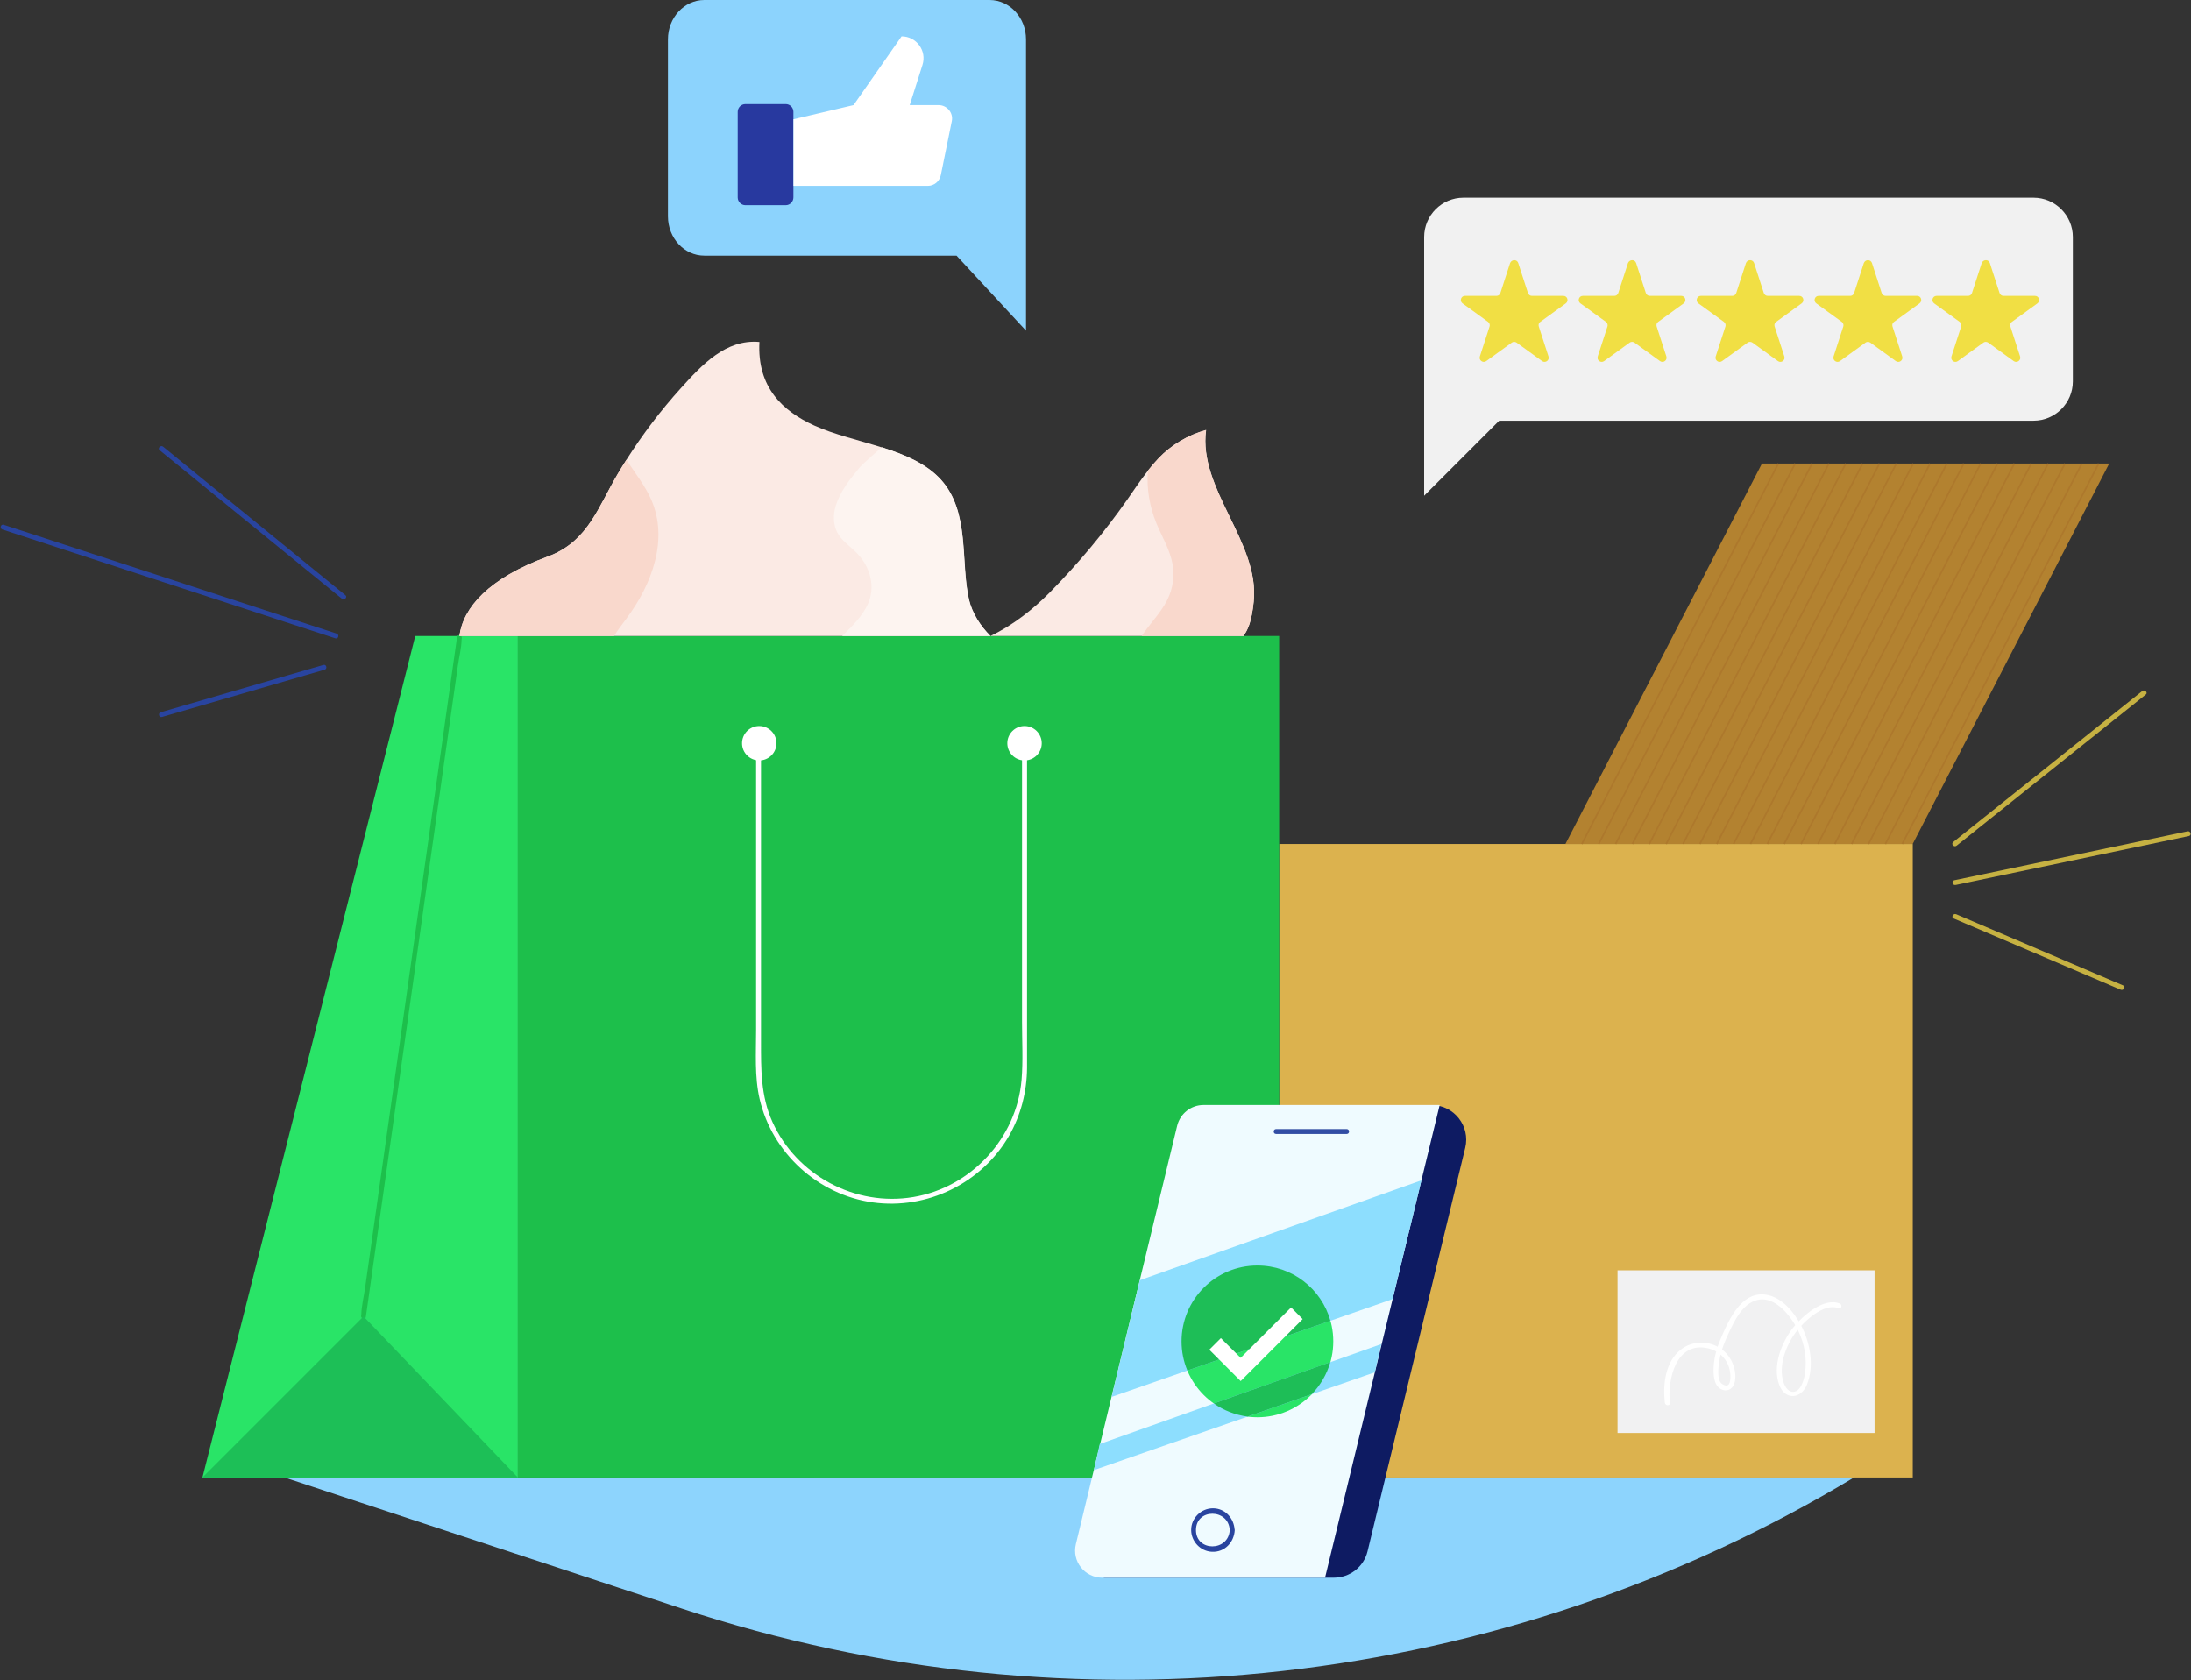 <?xml version="1.0" encoding="UTF-8"?>
<svg width="100%" height="100%" viewBox="0 0 2368 1816" version="1.1" xmlns="http://www.w3.org/2000/svg" xmlns:xlink="http://www.w3.org/1999/xlink">
    <rect x="0" y="0" width="2368" height="1816" fill="#333333" stroke="none"/>
    <!-- Generator: Sketch 49.3 (51167) - http://www.bohemiancoding.com/sketch -->
    <title>ecommerce_illu</title>
    <desc>Created with Sketch.</desc>
    <defs></defs>
    <g id="Page-1" stroke="none" stroke-width="1" fill="none" fill-rule="evenodd">
        <g id="ecommerce_illu" fill-rule="nonzero">
            <path d="M2004.8,1596.3 C1623.1,1826.2 1160.1,1878.2 737,1738.6 L307.2,1596.8 L2004.8,1596.3 Z" id="Shape" fill="#8DD4FD"></path>
            <rect id="Rectangle-path" fill="#DCB24E" x="1382.6" y="912.2" width="684.7" height="684.7"></rect>
            <polygon id="Shape" fill="#B38230" points="1904.3 501 2279.6 501 2067.2 912.2 1691.9 912.2"></polygon>
            <g id="Group" transform="translate(559, 687)" fill="#1DBF4B">
                <rect id="Rectangle-path" x="0.7" y="0.4" width="822.8" height="909.5"></rect>
            </g>
            <polygon id="Shape" fill="#29E467" points="559.7 687.4 559.7 1596.9 218.8 1596.9 448.8 687.4"></polygon>
            <rect id="Rectangle-path" fill="#F1F1F2" x="1748.2" y="1373" width="277.8" height="175.8"></rect>
            <path d="M494,688.5 C490.6,712.8 487.1,737.1 483.7,761.3 C475.5,819.6 467.2,878 459,936.3 C449,1007.2 439,1078.1 429,1148.9 C420.4,1209.7 411.8,1270.5 403.2,1331.3 C400.3,1351.5 397.5,1371.8 394.6,1392 C393.3,1401.3 390.7,1411.3 390.5,1420.8 C390.5,1421.2 390.4,1421.6 390.3,1422 C389.8,1425.3 394.9,1426.8 395.4,1423.4 C398.8,1399.1 402.3,1374.8 405.7,1350.6 C413.9,1292.3 422.2,1233.9 430.4,1175.6 C440.4,1104.7 450.4,1033.8 460.4,963 C469,902.2 477.6,841.4 486.2,780.6 C489.1,760.4 491.9,740.1 494.8,719.9 C496.1,710.6 498.7,700.6 498.9,691.1 C498.9,690.7 499,690.3 499.1,689.9 C499.6,686.5 494.5,685.1 494,688.5 Z" id="Shape" fill="#1DBF4B"></path>
            <circle id="Oval" fill="#FFFFFF" cx="820.6" cy="803.3" r="18.6"></circle>
            <circle id="Oval" fill="#FFFFFF" cx="1107.3" cy="803.3" r="18.6"></circle>
            <path d="M1104.6,801 C1104.6,861.7 1104.6,922.5 1104.6,983.2 C1104.6,1023.7 1104.6,1064.2 1104.6,1104.7 C1104.6,1125.3 1105.8,1146.5 1104.1,1167 C1098.8,1230.2 1049.6,1283.3 987.1,1293.8 C924.4,1304.4 860.9,1270.4 834.8,1212.5 C822.1,1184.3 822.5,1155.4 822.5,1125.5 C822.5,1088.6 822.5,1051.6 822.5,1014.7 C822.5,944.8 822.5,874.9 822.5,804.9 C822.5,803.5 822.5,802.2 822.5,800.8 C822.5,797.4 817.2,797.4 817.2,800.8 C817.2,863.9 817.2,927 817.2,990.1 C817.2,1031.1 817.2,1072.2 817.2,1113.2 C817.2,1137.8 815.4,1163.6 821,1187.8 C834.5,1246.1 884.1,1291.4 943.4,1299.6 C1002,1307.7 1061.1,1278.8 1090.6,1227.5 C1103.4,1205.2 1109.8,1179.9 1110,1154.2 C1110,1147.2 1110,1140.1 1110,1133.1 C1110,1096.8 1110,1060.4 1110,1024.1 C1110,951 1110,877.9 1110,804.9 C1110,803.5 1110,802.2 1110,800.8 C1109.9,797.6 1104.6,797.6 1104.6,801 Z" id="Shape" fill="#FFFFFF"></path>
            <path d="M1192.9,1705.2 L1316.8,1194.4 L1547.3,1194.4 C1571.5,1194.4 1589.3,1217.1 1583.6,1240.6 L1478,1676.8 C1473.9,1693.5 1458.9,1705.2 1441.7,1705.2 L1192.9,1705.2 Z" id="Shape" fill="#0E1B62"></path>
            <path d="M1108.9,42.5 L1108.9,357.4 L1033.8,276.3 L761.2,276.3 C739.5,276.3 721.9,257.3 721.9,233.8 L721.9,42.5 C721.9,19.1 739.5,0 761.2,0 L1069.5,0 C1091.3,0 1108.9,19.1 1108.9,42.5 Z" id="Shape" fill="#8CD3FD"></path>
            <path d="M2240.3,256.2 L2240.3,412.2 C2240.3,435.6 2221.3,454.7 2197.8,454.7 L1620.3,454.7 L1539.2,535.8 L1539.2,256.2 C1539.2,232.8 1558.2,213.7 1581.7,213.7 L2197.8,213.7 C2221.2,213.7 2240.3,232.8 2240.3,256.2 Z" id="Shape" fill="#F1F1F1"></path>
            <path d="M1070.5,687.4 L496.5,687.4 C500.7,656.4 528.2,625 591.8,601.6 C592.9,601.2 593.9,600.8 594.9,600.4 C595.4,600.2 595.9,600 596.4,599.8 C636,583 646.7,547.7 667.6,512.3 C670.6,507.2 673.8,502 677,497 C694.4,469.6 714.1,443.6 735.9,419.5 C758.3,394.8 784.2,366.3 820.8,369.6 C818.1,418.6 846,444.4 880,459.9 C901.6,469.7 927.9,475.6 952.8,483.5 C977.6,491.3 1001,501.1 1016.8,518.5 C1048.5,553.6 1037.7,607.2 1047.2,648.4 C1050.6,662.5 1059.5,676.7 1070.5,687.4 Z" id="Shape" fill="#FBEAE4"></path>
            <path d="M1355,650.2 C1352.8,671.8 1348.8,680.5 1343.9,687.4 L1070.4,687.4 C1094.4,676.1 1117,658.2 1134.9,640 C1165.8,608.6 1193.7,575.1 1218.4,539.9 C1225.7,529.4 1232.8,518.7 1240.8,508.6 C1244.5,503.9 1248.3,499.4 1252.5,495 C1265.7,481.2 1283.8,470.1 1303.6,464.7 C1294.7,528.3 1361.7,586.5 1355,650.2 Z" id="Shape" fill="#FBEAE4"></path>
            <path d="M1556,1194.3 L1300.8,1194.3 C1287.3,1194.3 1275.6,1203.5 1272.3,1216.6 L1162.8,1668.9 C1158.3,1687.4 1172.2,1705.2 1191.3,1705.2 L1432.1,1705.2 L1556,1194.3 Z" id="Shape" fill="#EFFBFF"></path>
            <path d="M1329.1,1653.7 C1327.8,1677.1 1292.6,1677.3 1292.6,1653.7 C1292.6,1630.1 1327.8,1630.3 1329.1,1653.7 C1329.3,1657.1 1334.6,1657.1 1334.4,1653.7 C1333.7,1640.9 1324.2,1630.2 1310.9,1630.2 C1298.1,1630.2 1287.3,1640.9 1287.4,1653.7 C1287.5,1666.1 1297.4,1676.6 1309.8,1677.2 C1323.6,1677.9 1333.8,1667 1334.5,1653.7 C1334.6,1650.3 1329.3,1650.3 1329.1,1653.7 Z" id="Shape" fill="#29449F"></path>
            <path d="M1379.2,1225.6 C1404.6,1225.6 1430.1,1225.6 1455.5,1225.6 C1458.9,1225.6 1458.9,1220.3 1455.5,1220.3 C1430.1,1220.3 1404.6,1220.3 1379.2,1220.3 C1375.8,1220.3 1375.7,1225.6 1379.2,1225.6 Z" id="Shape" fill="#324DA4"></path>
            <path d="M676.8,668.9 C672.4,674.8 667.6,681 663.7,687.4 L496.5,687.4 C500.7,656.4 528.2,625 591.8,601.6 C592.9,601.2 593.9,600.8 594.9,600.4 C595.4,600.2 595.9,600 596.4,599.8 C636,583 646.7,547.7 667.6,512.3 C670.6,507.2 673.8,502 677,497 C686.4,511.3 697.3,525 704,540.4 C722.4,582.7 705.2,630.9 676.8,668.9 Z" id="Shape" fill="#F9D8CC"></path>
            <path d="M938.1,652.6 C941.8,644 943.2,634.6 940.6,623.7 C938.4,614.2 933.3,605.2 926.1,597.8 C918.9,590.4 909.2,584.2 904.7,575.1 C900.3,566.1 900.5,555.8 903.3,546.5 C908,531.4 918.8,517.5 929.4,504.9 C932.3,501.4 953,483.4 953,483.4 C977.8,491.2 1001.2,501 1017,518.4 C1048.7,553.5 1037.9,607.1 1047.4,648.3 C1050.7,662.4 1059.6,676.6 1070.5,687.4 C1070.5,687.4 910.2,687.4 910.2,687.4 C921.7,676.2 932.5,665.3 938.1,652.6 Z" id="Shape" fill="#FDF4F0"></path>
            <path d="M1355,650.2 C1352.8,671.8 1348.8,680.5 1343.9,687.4 L1233.9,687.4 C1242.5,674.4 1254.6,662.4 1261.5,648.6 C1267.7,636.3 1269.7,622.4 1267.2,609.2 C1264.3,593.9 1255.8,580 1249.8,565.5 C1242.4,547.4 1239.1,527.8 1240.6,508.7 C1244.3,504 1248.1,499.5 1252.3,495.1 C1265.5,481.3 1283.6,470.2 1303.4,464.8 C1294.7,528.3 1361.7,586.5 1355,650.2 Z" id="Shape" fill="#F9D8CC"></path>
            <g id="Group" transform="translate(2110, 746)">
                <path d="M2.8,166.2 L207.2,2.9" id="Shape" fill="#4157C5"></path>
                <path d="M4.7,168 C64.3,120.4 124,72.7 183.6,25.1 C192.1,18.3 200.6,11.5 209.1,4.7 C211.8,2.6 208,-1.2 205.3,0.9 C145.7,48.5 86,96.2 26.4,143.8 C17.9,150.6 9.4,157.4 0.9,164.2 C-1.7,166.4 2.1,170.2 4.7,168 Z" id="Shape" fill="#C6B142"></path>
            </g>
            <g id="Group" transform="translate(2110, 898)">
                <path d="M2.8,56 L255,3.1" id="Shape" fill="#4157C5"></path>
                <path d="M3.6,58.5 C77.3,43 151,27.6 224.7,12.1 C235,9.9 245.4,7.8 255.7,5.6 C259,4.9 257.6,-0.2 254.3,0.5 C180.6,16 106.9,31.4 33.2,46.9 C22.9,49.1 12.5,51.2 2.2,53.4 C-1.2,54.1 0.2,59.2 3.6,58.5 Z" id="Shape" fill="#C6B142"></path>
            </g>
            <g id="Group" transform="translate(2110, 987)">
                <path d="M2.8,3.4 L183.3,80.4" id="Shape" fill="#4157C5"></path>
                <path d="M1.5,5.7 C54.1,28.1 106.7,50.6 159.3,73 C166.9,76.2 174.4,79.4 182,82.7 C185.1,84 187.8,79.5 184.7,78.1 C132.1,55.7 79.5,33.2 26.9,10.8 C19.3,7.6 11.8,4.4 4.2,1.1 C1.1,-0.2 -1.6,4.4 1.5,5.7 Z" id="Shape" fill="#C6B142"></path>
            </g>
            <path d="M1640.9,284.3 L1651.4,316.7 C1652,318.5 1653.7,319.8 1655.6,319.8 L1689.7,319.8 C1694,319.8 1695.8,325.3 1692.3,327.9 L1664.7,347.9 C1663.1,349 1662.5,351 1663.1,352.9 L1673.6,385.3 C1674.9,389.4 1670.2,392.8 1666.7,390.3 L1639.1,370.3 C1637.5,369.2 1635.4,369.2 1633.9,370.3 L1606.3,390.3 C1602.8,392.8 1598.1,389.4 1599.4,385.3 L1609.9,352.9 C1610.5,351.1 1609.8,349.1 1608.3,347.9 L1580.7,327.9 C1577.2,325.4 1579,319.8 1583.3,319.8 L1617.4,319.8 C1619.3,319.8 1621,318.6 1621.6,316.7 L1632.1,284.3 C1633.8,280.2 1639.6,280.2 1640.9,284.3 Z" id="Shape" fill="#F1DF44"></path>
            <path d="M1768.3,284.3 L1778.8,316.7 C1779.4,318.5 1781.1,319.8 1783,319.8 L1817.1,319.8 C1821.4,319.8 1823.2,325.3 1819.7,327.9 L1792.1,347.9 C1790.5,349 1789.9,351 1790.5,352.9 L1801,385.3 C1802.3,389.4 1797.6,392.8 1794.1,390.3 L1766.5,370.3 C1764.9,369.2 1762.8,369.2 1761.3,370.3 L1733.7,390.3 C1730.2,392.8 1725.5,389.4 1726.8,385.3 L1737.3,352.9 C1737.9,351.1 1737.2,349.1 1735.7,347.9 L1708.1,327.9 C1704.6,325.4 1706.4,319.8 1710.7,319.8 L1744.8,319.8 C1746.7,319.8 1748.4,318.6 1749,316.7 L1759.5,284.3 C1761.2,280.2 1767,280.2 1768.3,284.3 Z" id="Shape" fill="#F1DF44"></path>
            <path d="M1895.8,284.3 L1906.3,316.7 C1906.9,318.5 1908.6,319.8 1910.5,319.8 L1944.6,319.8 C1948.9,319.8 1950.7,325.3 1947.2,327.9 L1919.6,347.9 C1918,349 1917.4,351 1918,352.9 L1928.5,385.3 C1929.8,389.4 1925.1,392.8 1921.6,390.3 L1894,370.3 C1892.4,369.2 1890.3,369.2 1888.8,370.3 L1861.2,390.3 C1857.7,392.8 1853,389.4 1854.3,385.3 L1864.8,352.9 C1865.4,351.1 1864.7,349.1 1863.2,347.9 L1835.6,327.9 C1832.1,325.4 1833.9,319.8 1838.2,319.8 L1872.3,319.8 C1874.2,319.8 1875.9,318.6 1876.5,316.7 L1887,284.3 C1888.6,280.2 1894.4,280.2 1895.8,284.3 Z" id="Shape" fill="#F1DF44"></path>
            <path d="M2023.2,284.3 L2033.7,316.7 C2034.3,318.5 2036,319.8 2037.9,319.8 L2072,319.8 C2076.3,319.8 2078.1,325.3 2074.6,327.9 L2047,347.9 C2045.4,349 2044.8,351 2045.4,352.9 L2055.9,385.3 C2057.2,389.4 2052.5,392.8 2049,390.3 L2021.4,370.3 C2019.8,369.2 2017.7,369.2 2016.2,370.3 L1988.6,390.3 C1985.1,392.8 1980.4,389.4 1981.7,385.3 L1992.2,352.9 C1992.8,351.1 1992.1,349.1 1990.6,347.9 L1963,327.9 C1959.5,325.4 1961.3,319.8 1965.6,319.8 L1999.7,319.8 C2001.6,319.8 2003.3,318.6 2003.9,316.7 L2014.4,284.3 C2016,280.2 2021.8,280.2 2023.2,284.3 Z" id="Shape" fill="#F1DF44"></path>
            <path d="M2150.6,284.3 L2161.1,316.7 C2161.7,318.5 2163.4,319.8 2165.3,319.8 L2199.4,319.8 C2203.7,319.8 2205.5,325.3 2202,327.9 L2174.4,347.9 C2172.8,349 2172.2,351 2172.8,352.9 L2183.3,385.3 C2184.6,389.4 2179.9,392.8 2176.4,390.3 L2148.8,370.3 C2147.2,369.2 2145.1,369.2 2143.6,370.3 L2116,390.3 C2112.5,392.8 2107.8,389.4 2109.1,385.3 L2119.6,352.9 C2120.2,351.1 2119.5,349.1 2118,347.9 L2090.4,327.9 C2086.9,325.4 2088.7,319.8 2093,319.8 L2127.1,319.8 C2129,319.8 2130.7,318.6 2131.3,316.7 L2141.8,284.3 C2143.5,280.2 2149.3,280.2 2150.6,284.3 Z" id="Shape" fill="#F1DF44"></path>
            <path d="M373.3,643.3 C315.8,596.4 258.2,549.6 200.7,502.7 C192.6,496.1 184.4,489.5 176.3,482.8 C173.7,480.7 169.9,484.4 172.5,486.6 C230,533.5 287.6,580.3 345.1,627.2 C353.2,633.8 361.4,640.4 369.5,647.1 C372.2,649.2 375.9,645.4 373.3,643.3 Z" id="Shape" fill="#29449F"></path>
            <path d="M363.8,684.8 C323.4,671.6 283,658.4 242.6,645.2 C177.9,624 113.1,602.9 48.4,581.7 C33.6,576.9 18.8,572 4,567.2 C0.7,566.1 -0.6,571.3 2.6,572.3 C43,585.5 83.4,598.7 123.8,611.9 C188.5,633.1 253.3,654.2 318,675.4 C332.8,680.2 347.6,685.1 362.4,689.9 C365.7,691 367.1,685.9 363.8,684.8 Z" id="Shape" fill="#29449F"></path>
            <path d="M349.5,718.7 C298.2,733.6 247,748.5 195.7,763.4 C188.4,765.5 181,767.7 173.7,769.8 C170.4,770.8 171.8,775.9 175.1,774.9 C226.4,760 277.6,745.1 328.9,730.2 C336.2,728.1 343.6,725.9 350.9,723.8 C354.1,722.9 352.8,717.7 349.5,718.7 Z" id="Shape" fill="#29449F"></path>
            <path d="M857.5,120.9 L857.5,213.4 C857.5,218 853.8,221.8 849.1,221.8 L805.7,221.8 C801.1,221.8 797.3,218.1 797.3,213.4 L797.3,120.9 C797.3,116.3 801,112.5 805.7,112.5 L849.1,112.5 C853.8,112.5 857.5,116.2 857.5,120.9 Z" id="Shape" fill="#28399F"></path>
            <path d="M1028.7,130.9 L1016.8,189.4 C1015.4,196.1 1009.5,200.9 1002.7,200.9 L857.6,200.9 L857.6,128.9 L922.5,113.6 L974.4,39.3 C990.5,39.3 1001.9,54.9 997,70.2 L983.2,113.6 L1014.6,113.6 C1023.6,113.7 1030.5,122 1028.7,130.9 Z" id="Shape" fill="#FFFFFF"></path>
            <circle id="Oval" fill="#29E467" cx="1359" cy="1449.8" r="82"></circle>
            <polygon id="Shape" fill="#8DDEFE" points="1536.3 1275.7 1505.1 1404.1 1437.9 1427.5 1283.3 1481.3 1201.4 1509.8 1231.9 1383.7"></polygon>
            <polygon id="Shape" fill="#8DDEFE" points="1492.9 1452.7 1485.9 1483.2 1417.8 1506.9 1348.4 1531.1 1182.3 1588.9 1188.6 1560.7 1311.9 1516.9 1437.9 1472.2"></polygon>
            <path d="M1348.4,1531.1 C1335,1529.3 1322.5,1524.4 1311.9,1516.9 L1437.8,1472.2 C1434,1485.5 1427,1497.3 1417.7,1506.9 L1348.4,1531.1 Z" id="Shape" fill="#1EBE57"></path>
            <path d="M1437.9,1427.5 L1283.3,1481.3 C1279.2,1471.6 1277,1460.9 1277,1449.8 C1277,1404.5 1313.7,1367.8 1359,1367.8 C1396.6,1367.8 1428.2,1393 1437.9,1427.5 Z" id="Shape" fill="#1EBE57"></path>
            <polygon id="Shape" fill="#FFFFFF" points="1340.9 1492.7 1307 1458.8 1319.5 1446.3 1340.9 1467.6 1395.4 1413.1 1407.9 1425.7"></polygon>
            <polyline id="Shape" fill="#1DBF57" points="559.7 1596.9 392.9 1422.8 218.8 1596.9"></polyline>
            <g id="Group" transform="translate(1708, 500)">
                <path d="M214,1 L1.6,412.2" id="Shape" fill="#4157C5"></path>
                <rect id="Rectangle-path" fill="#AD782C" transform="translate(107.791, 206.636) rotate(-62.684) translate(-107.791, -206.636) " x="-123.561" y="205.736" width="462.705" height="1.8"></rect>
            </g>
            <g id="Group" transform="translate(1727, 500)">
                <path d="M213.2,1 L0.8,412.2" id="Shape" fill="#4157C5"></path>
                <rect id="Rectangle-path" fill="#AD782C" transform="translate(107.05, 206.568) rotate(-62.684) translate(-107.05, -206.568) " x="-124.303" y="205.668" width="462.705" height="1.8"></rect>
            </g>
            <g id="Group" transform="translate(1745, 500)">
                <path d="M213.4,1 L1.1,412.2" id="Shape" fill="#4157C5"></path>
                <rect id="Rectangle-path" fill="#AD782C" transform="translate(107.263, 206.588) rotate(-62.684) translate(-107.263, -206.588) " x="-124.09" y="205.688" width="462.705" height="1.8"></rect>
            </g>
            <g id="Group" transform="translate(1763, 500)">
                <path d="M213.6,1 L1.3,412.2" id="Shape" fill="#4157C5"></path>
                <rect id="Rectangle-path" fill="#AD782C" transform="translate(107.475, 206.609) rotate(-62.684) translate(-107.475, -206.609) " x="-123.877" y="205.709" width="462.705" height="1.8"></rect>
            </g>
            <g id="Group" transform="translate(1781, 500)">
                <path d="M213.9,1 L1.5,412.2" id="Shape" fill="#4157C5"></path>
                <rect id="Rectangle-path" fill="#AD782C" transform="translate(107.688, 206.63) rotate(-62.684) translate(-107.688, -206.63) " x="-123.664" y="205.73" width="462.705" height="1.8"></rect>
            </g>
            <g id="Group" transform="translate(1799, 500)">
                <path d="M214.1,1 L1.7,412.2" id="Shape" fill="#4157C5"></path>
                <rect id="Rectangle-path" fill="#AD782C" transform="translate(107.901, 206.651) rotate(-62.684) translate(-107.901, -206.651) " x="-123.451" y="205.751" width="462.705" height="1.8"></rect>
            </g>
            <g id="Group" transform="translate(1818, 500)">
                <path d="M213.3,1 L1,412.2" id="Shape" fill="#4157C5"></path>
                <rect id="Rectangle-path" fill="#AD782C" transform="translate(107.16, 206.582) rotate(-62.684) translate(-107.16, -206.582) " x="-124.193" y="205.682" width="462.705" height="1.8"></rect>
            </g>
            <g id="Group" transform="translate(1836, 500)">
                <path d="M213.5,1 L1.2,412.2" id="Shape" fill="#4157C5"></path>
                <rect id="Rectangle-path" fill="#AD782C" transform="translate(107.373, 206.603) rotate(-62.684) translate(-107.373, -206.603) " x="-123.98" y="205.703" width="462.705" height="1.8"></rect>
            </g>
            <g id="Group" transform="translate(1854, 500)">
                <path d="M213.8,1 L1.4,412.2" id="Shape" fill="#4157C5"></path>
                <rect id="Rectangle-path" fill="#AD782C" transform="translate(107.585, 206.623) rotate(-62.684) translate(-107.585, -206.623) " x="-123.767" y="205.723" width="462.705" height="1.8"></rect>
            </g>
            <g id="Group" transform="translate(1872, 500)">
                <path d="M214,1 L1.6,412.2" id="Shape" fill="#4157C5"></path>
                <rect id="Rectangle-path" fill="#AD782C" transform="translate(107.798, 206.644) rotate(-62.684) translate(-107.798, -206.644) " x="-123.554" y="205.744" width="462.705" height="1.8"></rect>
            </g>
            <g id="Group" transform="translate(1891, 500)">
                <path d="M213.2,1 L0.8,412.2" id="Shape" fill="#4157C5"></path>
                <rect id="Rectangle-path" fill="#AD782C" transform="translate(107.057, 206.576) rotate(-62.684) translate(-107.057, -206.576) " x="-124.296" y="205.676" width="462.705" height="1.8"></rect>
            </g>
            <g id="Group" transform="translate(1909, 500)">
                <path d="M213.4,1 L1.1,412.2" id="Shape" fill="#4157C5"></path>
                <rect id="Rectangle-path" fill="#AD782C" transform="translate(107.27, 206.596) rotate(-62.684) translate(-107.27, -206.596) " x="-124.083" y="205.696" width="462.705" height="1.8"></rect>
            </g>
            <g id="Group" transform="translate(1927, 500)">
                <path d="M213.7,1 L1.3,412.2" id="Shape" fill="#4157C5"></path>
                <rect id="Rectangle-path" fill="#AD782C" transform="translate(107.483, 206.617) rotate(-62.684) translate(-107.483, -206.617) " x="-123.87" y="205.717" width="462.705" height="1.8"></rect>
            </g>
            <g id="Group" transform="translate(1945, 500)">
                <path d="M213.9,1 L1.5,412.2" id="Shape" fill="#4157C5"></path>
                <rect id="Rectangle-path" fill="#AD782C" transform="translate(107.695, 206.638) rotate(-62.684) translate(-107.695, -206.638) " x="-123.657" y="205.738" width="462.705" height="1.8"></rect>
            </g>
            <g id="Group" transform="translate(1963, 500)">
                <path d="M214.1,1 L1.7,412.2" id="Shape" fill="#4157C5"></path>
                <rect id="Rectangle-path" fill="#AD782C" transform="translate(107.954, 206.569) rotate(-62.684) translate(-107.954, -206.569) " x="-123.399" y="205.669" width="462.705" height="1.8"></rect>
            </g>
            <g id="Group" transform="translate(1982, 500)">
                <path d="M213.3,1 L1,412.2" id="Shape" fill="#4157C5"></path>
                <rect id="Rectangle-path" fill="#AD782C" transform="translate(107.167, 206.59) rotate(-62.684) translate(-107.167, -206.59) " x="-124.186" y="205.69" width="462.705" height="1.8"></rect>
            </g>
            <g id="Group" transform="translate(2000, 500)">
                <path d="M213.5,1 L1.2,412.2" id="Shape" fill="#4157C5"></path>
                <rect id="Rectangle-path" fill="#AD782C" transform="translate(107.38, 206.611) rotate(-62.684) translate(-107.38, -206.611) " x="-123.973" y="205.711" width="462.705" height="1.8"></rect>
            </g>
            <g id="Group" transform="translate(2018, 500)">
                <path d="M213.8,1 L1.4,412.2" id="Shape" fill="#4157C5"></path>
                <rect id="Rectangle-path" fill="#AD782C" transform="translate(107.592, 206.632) rotate(-62.684) translate(-107.592, -206.632) " x="-123.76" y="205.732" width="462.705" height="1.8"></rect>
            </g>
            <g id="Group" transform="translate(2036, 500)">
                <path d="M214,1 L1.6,412.2" id="Shape" fill="#4157C5"></path>
                <rect id="Rectangle-path" fill="#AD782C" transform="translate(107.805, 206.652) rotate(-62.684) translate(-107.805, -206.652) " x="-123.548" y="205.752" width="462.705" height="1.8"></rect>
            </g>
            <g id="Group" transform="translate(2055, 500)">
                <path d="M213.2,1 L0.9,412.2" id="Shape" fill="#4157C5"></path>
                <rect id="Rectangle-path" fill="#AD782C" transform="translate(107.064, 206.583) rotate(-62.684) translate(-107.064, -206.583) " x="-124.289" y="205.683" width="462.705" height="1.8"></rect>
            </g>
            <path d="M1804.8,1516.3 C1802,1490.9 1811.5,1449 1846.5,1457.4 C1855.2,1459.5 1862.3,1464.9 1866.5,1472.7 C1868.3,1476 1869.4,1479.7 1869.9,1483.4 C1870.2,1485.3 1870.3,1487.2 1870.2,1489.2 C1870,1492.9 1869.3,1501.2 1861.1,1495.7 C1854.8,1491.5 1857.5,1474.6 1858.6,1468.6 C1860.3,1459.2 1863.9,1450.4 1867.9,1441.8 C1874.3,1428 1883.1,1408.9 1899.4,1405 C1915.3,1401.2 1929.4,1415.8 1937.4,1427.7 C1946.3,1440.9 1951.5,1456.6 1951.6,1472.5 C1951.6,1479.8 1950.9,1487.5 1948.2,1494.4 C1946.8,1498 1944.2,1502.9 1940.1,1504 C1933.2,1505.9 1929.2,1499 1927.5,1493.7 C1921.9,1476.2 1930.2,1454.4 1940.6,1440.3 C1948.9,1429 1971.1,1407.5 1987,1414 C1990.2,1415.3 1991.5,1410.2 1988.4,1408.9 C1971,1401.8 1948,1422.5 1938.2,1434.7 C1925.4,1450.7 1915.2,1476.9 1923.1,1497.2 C1929.5,1513.7 1946.8,1512.1 1953,1496.3 C1960.9,1476.3 1956.5,1451.2 1946.7,1432.8 C1938.7,1417.6 1924.1,1399.8 1905.4,1399 C1882.1,1397.9 1869.4,1424.9 1861.5,1442.7 C1856.6,1453.6 1852.7,1465 1852.1,1477 C1851.7,1484.8 1851.8,1496.6 1859.6,1501.2 C1865.6,1504.7 1872.3,1502 1874.4,1495.5 C1877.1,1487.3 1874.8,1477.1 1870.8,1469.8 C1860.3,1450.5 1834,1445.1 1816.7,1458.6 C1799.8,1471.8 1797.1,1496.1 1799.3,1516 C1799.9,1519.7 1805.2,1519.7 1804.8,1516.3 Z" id="Shape" fill="#FFFFFF"></path>
        </g>
    </g>
</svg>
